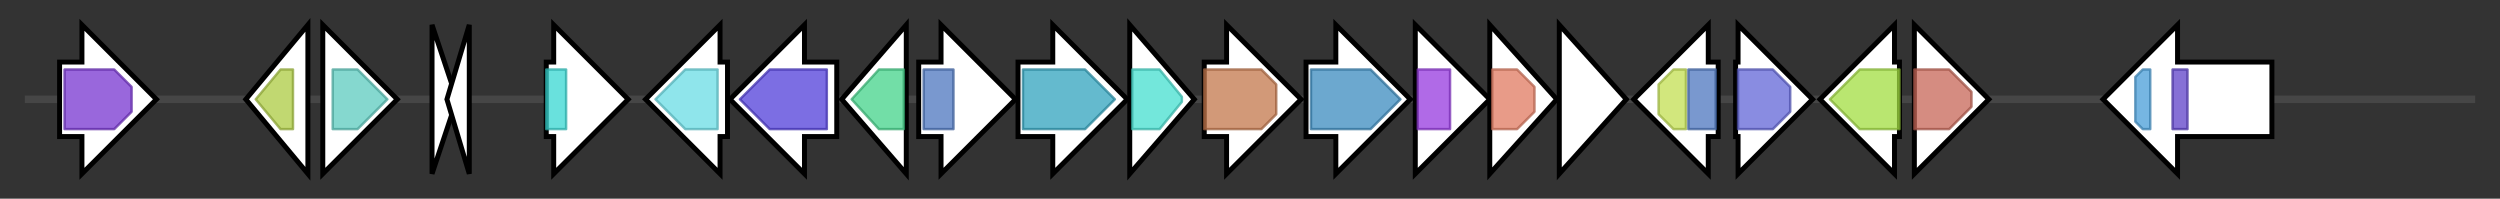 <svg version="1.1" baseProfile="full" xmlns="http://www.w3.org/2000/svg" width="1006.867" height="80">
	<rect width="100%" height="100%" fill="#333333" stroke="none"/>
	<g>
		<line x1="10" y1="40.0" x2="996.867" y2="40.0" style="stroke:rgb(70,70,70); stroke-width:3 "/>
		<g>
			<title>insA
InsA</title>
			<polygon class="insA
InsA" points="24,25 33,25 33,10 63,40 33,70 33,55 24,55" fill="rgb(255,255,255)" fill-opacity="1.0" stroke="rgb(0,0,0)" stroke-width="2"  />
			<g>
				<title>DDE_5 (PF13546)
"DDE superfamily endonuclease"</title>
				<polygon class="PF13546" points="26,28 46,28 53,35 53,45 46,52 26,52" stroke-linejoin="round" width="27" height="24" fill="rgb(119,52,208)" stroke="rgb(95,41,166)" stroke-width="1" opacity="0.75" />
			</g>
		</g>
		<g>
			<title>
streptomycin-6-phosphate phosphatase</title>
			<polygon class="
streptomycin-6-phosphate phosphatase" points="99,40 124,10 124,70" fill="rgb(255,255,255)" fill-opacity="1.0" stroke="rgb(0,0,0)" stroke-width="2"  />
			<g>
				<title>Alk_phosphatase (PF00245)
"Alkaline phosphatase"</title>
				<polygon class="PF00245" points="103,40 113,28 118,28 118,52 113,52 103,40" stroke-linejoin="round" width="15" height="24" fill="rgb(172,203,66)" stroke="rgb(137,162,52)" stroke-width="1" opacity="0.75" />
			</g>
		</g>
		<g>
			<title>aph_6_
APH(6)</title>
			<polygon class="aph_6_
APH(6)" points="130,25 130,25 130,10 160,40 130,70 130,55 130,55" fill="rgb(255,255,255)" fill-opacity="1.0" stroke="rgb(0,0,0)" stroke-width="2"  />
			<g>
				<title>APH_6_hur (PF04655)
"Aminoglycoside/hydroxyurea antibiotic resistance kinase"</title>
				<polygon class="PF04655" points="134,28 144,28 156,40 144,52 134,52" stroke-linejoin="round" width="24" height="24" fill="rgb(92,202,190)" stroke="rgb(73,161,152)" stroke-width="1" opacity="0.75" />
			</g>
		</g>
		<g>
			<title>
Orf2</title>
			<polygon class="
Orf2" points="174,10 184,40 174,70" fill="rgb(255,255,255)" fill-opacity="1.0" stroke="rgb(0,0,0)" stroke-width="2"  />
		</g>
		<g>
			<title>
orf3</title>
			<polygon class="
orf3" points="180,40 189,10 189,70" fill="rgb(255,255,255)" fill-opacity="1.0" stroke="rgb(0,0,0)" stroke-width="2"  />
		</g>
		<g>
			<title>spcR
SpcR</title>
			<polygon class="spcR
SpcR" points="220,25 223,25 223,10 253,40 223,70 223,55 220,55" fill="rgb(255,255,255)" fill-opacity="1.0" stroke="rgb(0,0,0)" stroke-width="2"  />
			<g>
				<title>ParBc (PF02195)
"ParB-like nuclease domain"</title>
				<rect class="PF02195" x="220" y="28" stroke-linejoin="round" width="8" height="24" fill="rgb(55,214,209)" stroke="rgb(44,171,167)" stroke-width="1" opacity="0.75" />
			</g>
		</g>
		<g>
			<title>spcN
SpcN</title>
			<polygon class="spcN
SpcN" points="293,25 290,25 290,10 260,40 290,70 290,55 293,55" fill="rgb(255,255,255)" fill-opacity="1.0" stroke="rgb(0,0,0)" stroke-width="2"  />
			<g>
				<title>APH (PF01636)
"Phosphotransferase enzyme family"</title>
				<polygon class="PF01636" points="264,40 276,28 289,28 289,52 276,52 264,40" stroke-linejoin="round" width="25" height="24" fill="rgb(106,220,228)" stroke="rgb(84,176,182)" stroke-width="1" opacity="0.75" />
			</g>
		</g>
		<g>
			<title>spcT
SpcT</title>
			<polygon class="spcT
SpcT" points="337,25 324,25 324,10 294,40 324,70 324,55 337,55" fill="rgb(255,255,255)" fill-opacity="1.0" stroke="rgb(0,0,0)" stroke-width="2"  />
			<g>
				<title>MFS_3 (PF05977)
"Transmembrane secretion effector"</title>
				<polygon class="PF05977" points="298,40 310,28 333,28 333,52 310,52" stroke-linejoin="round" width="39" height="24" fill="rgb(80,62,217)" stroke="rgb(64,49,173)" stroke-width="1" opacity="0.75" />
			</g>
		</g>
		<g>
			<title>spcA
SpcA</title>
			<polygon class="spcA
SpcA" points="339,40 365,10 365,70" fill="rgb(255,255,255)" fill-opacity="1.0" stroke="rgb(0,0,0)" stroke-width="2"  />
			<g>
				<title>Inositol_P (PF00459)
"Inositol monophosphatase family"</title>
				<polygon class="PF00459" points="343,40 354,28 364,28 364,52 354,52" stroke-linejoin="round" width="25" height="24" fill="rgb(67,210,137)" stroke="rgb(53,168,109)" stroke-width="1" opacity="0.75" />
			</g>
		</g>
		<g>
			<title>spcB
SpcB</title>
			<polygon class="spcB
SpcB" points="370,25 379,25 379,10 409,40 379,70 379,55 370,55" fill="rgb(255,255,255)" fill-opacity="1.0" stroke="rgb(0,0,0)" stroke-width="2"  />
			<g>
				<title>GFO_IDH_MocA (PF01408)
"Oxidoreductase family, NAD-binding Rossmann fold"</title>
				<rect class="PF01408" x="372" y="28" stroke-linejoin="round" width="12" height="24" fill="rgb(76,117,190)" stroke="rgb(60,93,152)" stroke-width="1" opacity="0.75" />
			</g>
		</g>
		<g>
			<title>spcC
SpcC</title>
			<polygon class="spcC
SpcC" points="410,25 424,25 424,10 454,40 424,70 424,55 410,55" fill="rgb(255,255,255)" fill-opacity="1.0" stroke="rgb(0,0,0)" stroke-width="2"  />
			<g>
				<title>Aminotran_3 (PF00202)
"Aminotransferase class-III"</title>
				<polygon class="PF00202" points="412,28 437,28 449,40 437,52 412,52" stroke-linejoin="round" width="40" height="24" fill="rgb(49,163,189)" stroke="rgb(39,130,151)" stroke-width="1" opacity="0.75" />
			</g>
		</g>
		<g>
			<title>spcD
SpcD</title>
			<polygon class="spcD
SpcD" points="455,10 481,40 455,70" fill="rgb(255,255,255)" fill-opacity="1.0" stroke="rgb(0,0,0)" stroke-width="2"  />
			<g>
				<title>AP_endonuc_2 (PF01261)
"Xylose isomerase-like TIM barrel"</title>
				<polygon class="PF01261" points="456,28 467,28 476,39 476,41 467,52 456,52" stroke-linejoin="round" width="20" height="24" fill="rgb(69,222,207)" stroke="rgb(55,177,165)" stroke-width="1" opacity="0.75" />
			</g>
		</g>
		<g>
			<title>spcX
SpcX</title>
			<polygon class="spcX
SpcX" points="485,25 494,25 494,10 524,40 494,70 494,55 485,55" fill="rgb(255,255,255)" fill-opacity="1.0" stroke="rgb(0,0,0)" stroke-width="2"  />
			<g>
				<title>SBP_bac_1 (PF01547)
"Bacterial extracellular solute-binding protein"</title>
				<polygon class="PF01547" points="485,28 508,28 514,34 514,46 508,52 485,52" stroke-linejoin="round" width="29" height="24" fill="rgb(195,119,75)" stroke="rgb(156,95,60)" stroke-width="1" opacity="0.75" />
			</g>
		</g>
		<g>
			<title>spcE
SpcE</title>
			<polygon class="spcE
SpcE" points="526,25 538,25 538,10 568,40 538,70 538,55 526,55" fill="rgb(255,255,255)" fill-opacity="1.0" stroke="rgb(0,0,0)" stroke-width="2"  />
			<g>
				<title>DegT_DnrJ_EryC1 (PF01041)
"DegT/DnrJ/EryC1/StrS aminotransferase family"</title>
				<polygon class="PF01041" points="528,28 552,28 564,40 552,52 528,52" stroke-linejoin="round" width="38" height="24" fill="rgb(59,139,191)" stroke="rgb(47,111,152)" stroke-width="1" opacity="0.75" />
			</g>
		</g>
		<g>
			<title>spcY
SpcY</title>
			<polygon class="spcY
SpcY" points="570,25 570,25 570,10 600,40 570,70 570,55 570,55" fill="rgb(255,255,255)" fill-opacity="1.0" stroke="rgb(0,0,0)" stroke-width="2"  />
			<g>
				<title>Radical_SAM (PF04055)
"Radical SAM superfamily"</title>
				<rect class="PF04055" x="571" y="28" stroke-linejoin="round" width="13" height="24" fill="rgb(149,56,222)" stroke="rgb(119,44,177)" stroke-width="1" opacity="0.75" />
			</g>
		</g>
		<g>
			<title>spcF
SpcF</title>
			<polygon class="spcF
SpcF" points="600,10 627,40 600,70" fill="rgb(255,255,255)" fill-opacity="1.0" stroke="rgb(0,0,0)" stroke-width="2"  />
			<g>
				<title>Glycos_transf_2 (PF00535)
"Glycosyl transferase family 2"</title>
				<polygon class="PF00535" points="601,28 611,28 618,35 618,45 611,52 601,52" stroke-linejoin="round" width="17" height="24" fill="rgb(224,122,96)" stroke="rgb(179,97,76)" stroke-width="1" opacity="0.75" />
			</g>
		</g>
		<g>
			<title>spcG
SpcG</title>
			<polygon class="spcG
SpcG" points="628,10 655,40 628,70" fill="rgb(255,255,255)" fill-opacity="1.0" stroke="rgb(0,0,0)" stroke-width="2"  />
		</g>
		<g>
			<title>spcH
SpcH</title>
			<polygon class="spcH
SpcH" points="692,25 688,25 688,10 658,40 688,70 688,55 692,55" fill="rgb(255,255,255)" fill-opacity="1.0" stroke="rgb(0,0,0)" stroke-width="2"  />
			<g>
				<title>GFO_IDH_MocA_C (PF02894)
"Oxidoreductase family, C-terminal alpha/beta domain"</title>
				<polygon class="PF02894" points="668,34 674,28 679,28 679,52 674,52 668,46" stroke-linejoin="round" width="11" height="24" fill="rgb(195,223,82)" stroke="rgb(155,178,65)" stroke-width="1" opacity="0.75" />
			</g>
			<g>
				<title>GFO_IDH_MocA (PF01408)
"Oxidoreductase family, NAD-binding Rossmann fold"</title>
				<rect class="PF01408" x="680" y="28" stroke-linejoin="round" width="11" height="24" fill="rgb(76,117,190)" stroke="rgb(60,93,152)" stroke-width="1" opacity="0.75" />
			</g>
		</g>
		<g>
			<title>spcI
SpcI</title>
			<polygon class="spcI
SpcI" points="699,25 700,25 700,10 730,40 700,70 700,55 699,55" fill="rgb(255,255,255)" fill-opacity="1.0" stroke="rgb(0,0,0)" stroke-width="2"  />
			<g>
				<title>Epimerase (PF01370)
"NAD dependent epimerase/dehydratase family"</title>
				<polygon class="PF01370" points="700,28 714,28 721,35 721,45 714,52 700,52" stroke-linejoin="round" width="21" height="24" fill="rgb(98,102,214)" stroke="rgb(78,81,171)" stroke-width="1" opacity="0.75" />
			</g>
		</g>
		<g>
			<title>spcJ
SpcJ</title>
			<polygon class="spcJ
SpcJ" points="765,25 763,25 763,10 733,40 763,70 763,55 765,55" fill="rgb(255,255,255)" fill-opacity="1.0" stroke="rgb(0,0,0)" stroke-width="2"  />
			<g>
				<title>GDP_Man_Dehyd (PF16363)
"GDP-mannose 4,6 dehydratase"</title>
				<polygon class="PF16363" points="737,40 749,28 765,28 765,52 749,52" stroke-linejoin="round" width="30" height="24" fill="rgb(162,221,65)" stroke="rgb(129,176,51)" stroke-width="1" opacity="0.75" />
			</g>
		</g>
		<g>
			<title>spcK
SpcK</title>
			<polygon class="spcK
SpcK" points="771,25 771,25 771,10 801,40 771,70 771,55 771,55" fill="rgb(255,255,255)" fill-opacity="1.0" stroke="rgb(0,0,0)" stroke-width="2"  />
			<g>
				<title>NTP_transferase (PF00483)
"Nucleotidyl transferase"</title>
				<polygon class="PF00483" points="771,28 785,28 794,37 794,43 785,52 771,52" stroke-linejoin="round" width="23" height="24" fill="rgb(198,101,87)" stroke="rgb(158,80,69)" stroke-width="1" opacity="0.75" />
			</g>
		</g>
		<g>
			<title>
Orf4</title>
			<polygon class="
Orf4" points="915,25 877,25 877,10 847,40 877,70 877,55 915,55" fill="rgb(255,255,255)" fill-opacity="1.0" stroke="rgb(0,0,0)" stroke-width="2"  />
			<g>
				<title>Mu-transpos_C (PF09299)
"Mu transposase, C-terminal"</title>
				<polygon class="PF09299" points="860,31 863,28 866,28 866,52 863,52 860,49" stroke-linejoin="round" width="6" height="24" fill="rgb(73,158,216)" stroke="rgb(58,126,172)" stroke-width="1" opacity="0.75" />
			</g>
			<g>
				<title>rve (PF00665)
"Integrase core domain"</title>
				<rect class="PF00665" x="875" y="28" stroke-linejoin="round" width="6" height="24" fill="rgb(93,64,200)" stroke="rgb(74,51,160)" stroke-width="1" opacity="0.75" />
			</g>
		</g>
	</g>
</svg>
